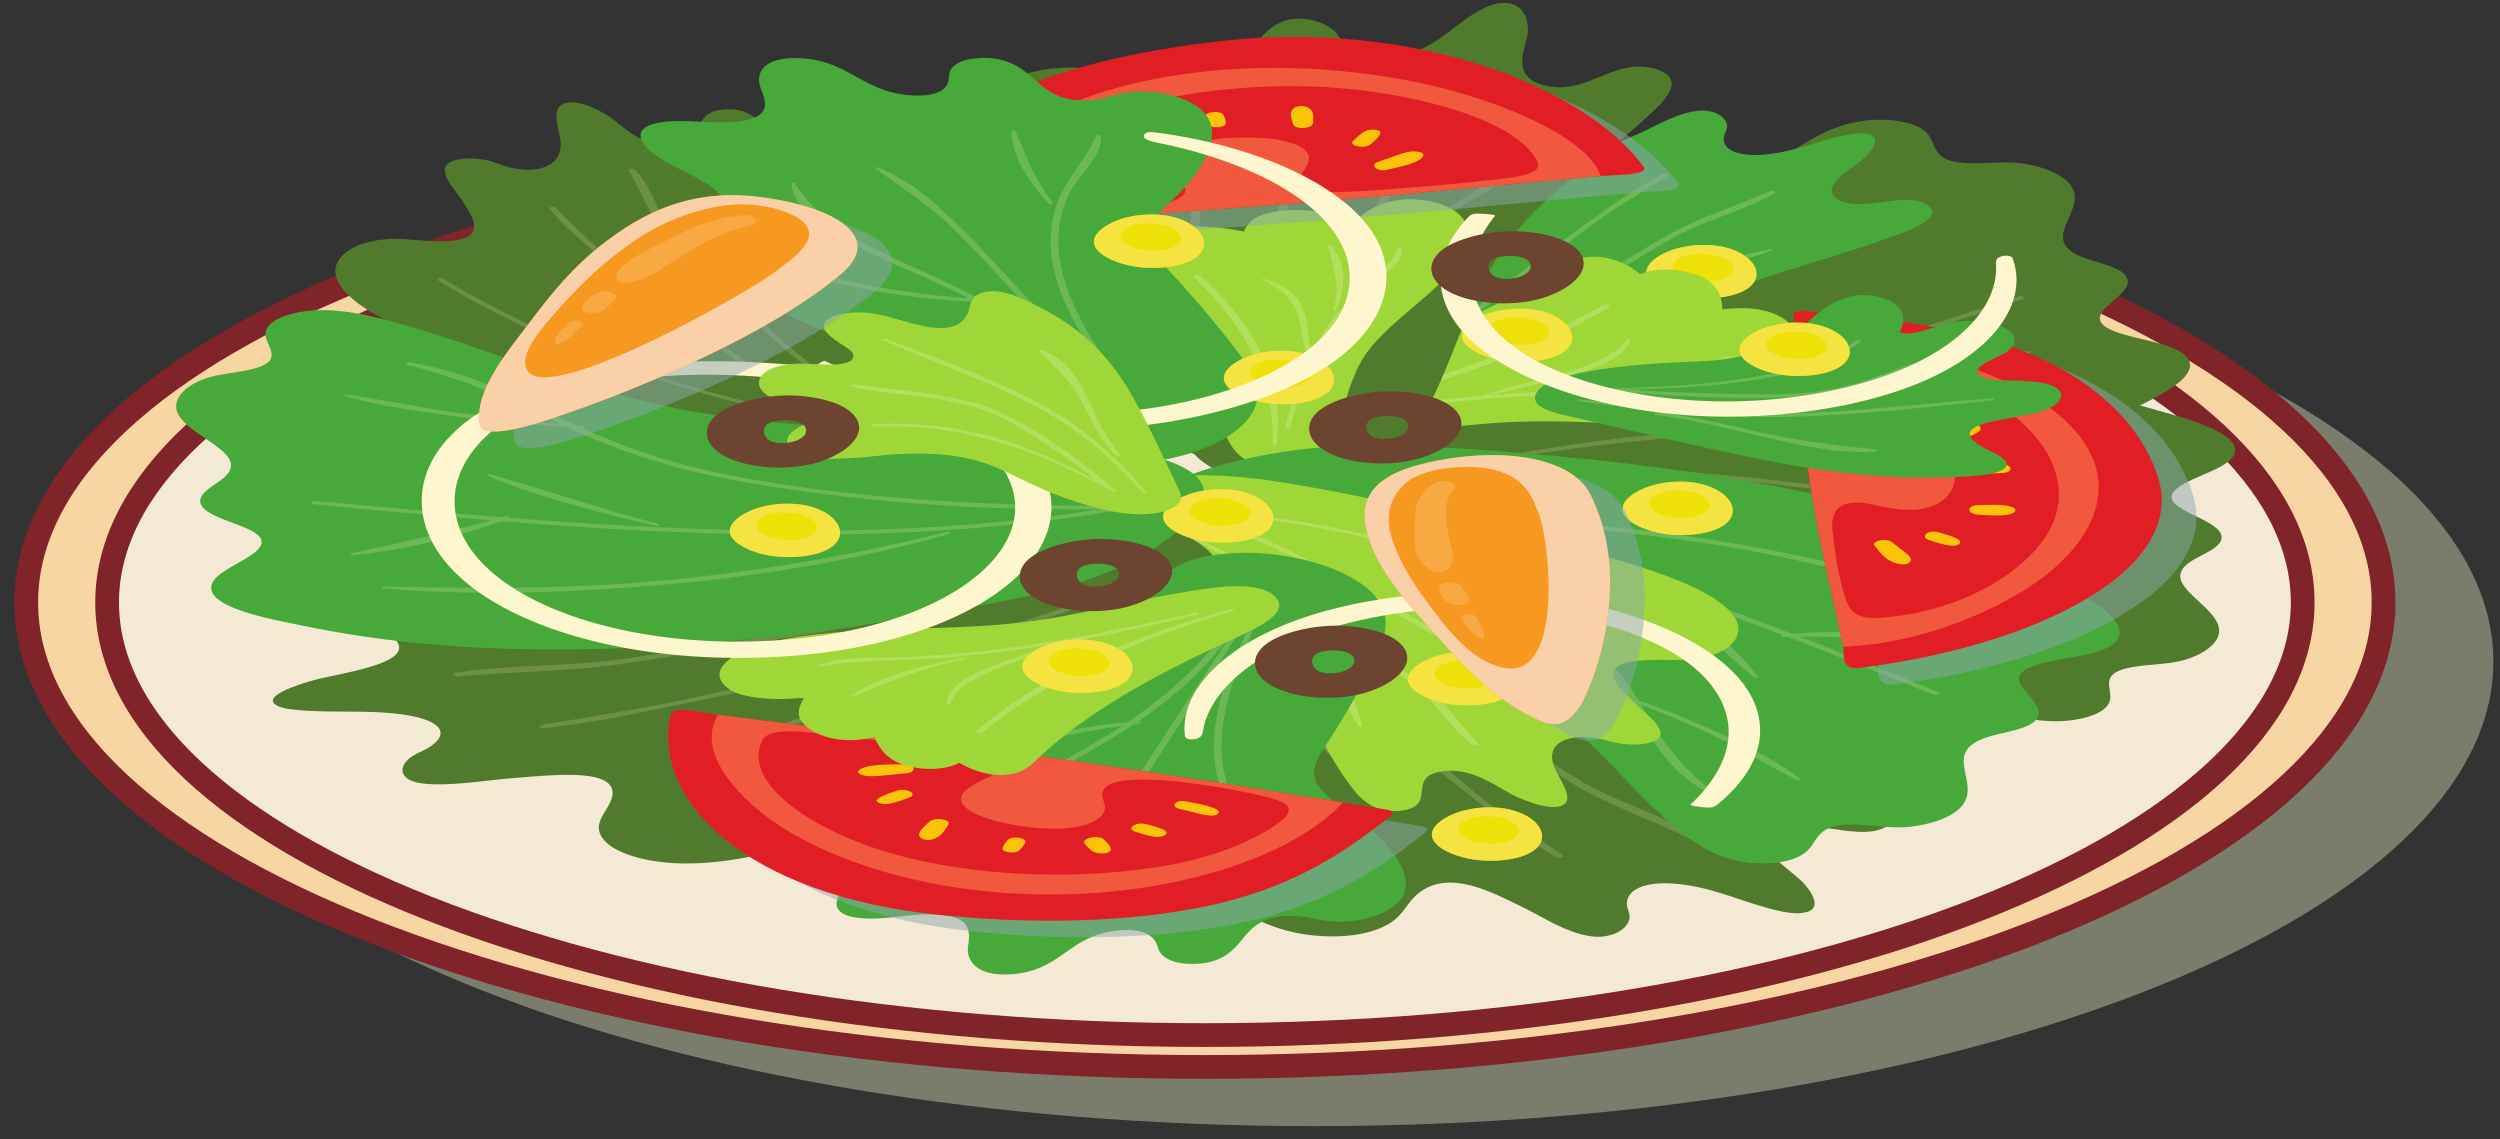 <svg xmlns="http://www.w3.org/2000/svg" width="79" height="36"><rect width="100%" height="100%" fill="#333333" stroke="none"/><path fill="#c4c9a7" d="M78.79 20.908c0 8.106-16.675 14.678-37.246 14.678-20.57 0-37.245-6.572-37.245-14.678 0-8.106 16.675-14.678 37.245-14.678 20.57 0 37.246 6.572 37.246 14.678z" opacity=".5"/><path fill="#f7d6a4" d="M75.32 19.037c0 8.106-16.674 14.678-37.245 14.678-20.57 0-37.246-6.572-37.246-14.678 0-8.106 16.676-14.678 37.246-14.678 20.57 0 37.246 6.572 37.246 14.678z"/><path fill="none" stroke="#802429" stroke-miterlimit="20" stroke-width=".75" d="M75.32 19.037c0 8.106-16.674 14.678-37.245 14.678-20.57 0-37.246-6.572-37.246-14.678 0-8.106 16.676-14.678 37.246-14.678 20.57 0 37.246 6.572 37.246 14.678z"/><path fill="#f4e9d5" d="M72.765 19.037c0 7.55-15.531 13.671-34.69 13.671-19.158 0-34.69-6.12-34.69-13.67s15.532-13.67 34.69-13.67c19.159 0 34.69 6.12 34.69 13.67z"/><path fill="none" stroke="#802429" stroke-miterlimit="20" stroke-width=".75" d="M72.765 19.037c0 7.55-15.531 13.671-34.69 13.671-19.158 0-34.69-6.12-34.69-13.67s15.532-13.67 34.69-13.67c19.159 0 34.69 6.12 34.69 13.67z"/><path fill="#507b2d" d="M38.438 14.857c1.694.887 4.176 1.428 6.688 1.474a.253.253 0 00.093.016c7.604.01 16.53-.612 22.044-3.358.75-.372 2.2-1.016 1.902-1.61-.264-.525-1.588-.612-2.349-.911-1.317-.518.63-1.077.406-1.667-.114-.303-.683-.435-1.174-.59-.773-.24-.946-.535-.819-.953.16-.526.648-1.09.024-1.59-.294-.236-.788-.422-1.339-.5-.627-.087-1.24.029-1.868-.02-1.058-.083-.816-.617-1.179-.966-.213-.204-.58-.33-1.047-.378-1.397-.142-2.403.464-3.13.937-2.278 1.483-3.646 3.219-6.63 4.445-2.703 1.11-6.002 1.805-8.979 2.723-2.126.656-4.98 1.724-2.643 2.948z"/><path fill="#6e8f48" d="M39.308 14.285c.414 0 .825-.007 1.233-.017 3.938-.785 7.815-1.835 10.777-3.316a9.418 9.418 0 002.84-2.132c-.07.007-.132-.036-.061-.058l.159-.05c.126-.14.248-.282.367-.426.703-.847 1.39-1.768 2.842-2.394.075-.033.183.024.12.06-1.367.799-2.121 1.694-2.92 2.633a43.914 43.914 0 002.6-.897c1.008-.388 1.878-.85 2.88-1.237.048-.02.103.013.07.035-.712.48-1.735.88-2.688 1.25a31.46 31.46 0 01-2.972.979l-.01.012c-.837.98-1.956 1.829-3.566 2.567-2.764 1.267-6.181 2.284-9.771 2.953 6.34-.24 12.047-1.628 17.397-3.244-.041-.026-.012-.071.076-.065l.115.007c1.694-.514 3.352-1.05 4.983-1.578.12-.04.254.048.133.088a253.26 253.26 0 01-4.716 1.515c1.65.094 3.263.104 4.933.13.078 0 .063.054-.003.06-1.653.166-3.556.089-5.202-.107-5.657 1.727-11.74 3.195-18.516 3.337-.125.022-.25.044-.375.064-.08.014-.132-.028-.101-.056-.2.002-.397.005-.597.005-.16 0-.187-.118-.027-.118z"/><path fill="#6e8f48" d="M58.145 9.645c-.871.892-2.242 1.713-3.584 2.452-.062.034-.172-.008-.114-.043 1.286-.787 2.363-1.636 3.594-2.439.041-.027.133 0 .104.03zm-11.877 4.352c3.073.122 6.152.055 9.177-.232 3.07-.292 5.814-.869 8.614-1.513.062-.014.113.032.057.05-2.521.794-5.577 1.277-8.511 1.583-3.068.32-6.25.391-9.361.19-.107-.007-.081-.082.024-.078z"/><path fill="#47a93a" d="M47.97 13.009c2.345-1.336 4.202-2.888 7.107-3.98 1.438-.541 3.06-.957 4.519-1.484.554-.2 1.883-.629 1.329-1.048-.632-.48-2.05.207-2.786-.16-.775-.387.389-.996.759-1.333.184-.168.688-.714.035-.789a1.805 1.805 0 00-.525.037c-.92.171-1.665.546-2.65.632-.744.064-1.3-.102-1.288-.51.004-.144.13-.28.104-.426-.026-.137-.14-.292-.372-.38-.274-.105-.527-.09-.822-.02-.587.139-1.127.472-1.611.682-.724.312-1.918.923-2.641.263-.281-.255-.314-.56-.68-.797-.645-.421-1.854-.436-2.742-.187a3.99 3.99 0 00-2.18 1.471c-.544.716-.823 1.483-1.12 2.228a13.729 13.729 0 00-.561 1.719c-.05.013-.09.037-.098.072-.202.797-.401 1.616-.408 2.42-.006.597.174 1.233.925 1.73.608.402 1.565.723 2.627.754 1.35.039 2.28-.439 3.079-.894z"/><path fill="#6cb856" d="M44.497 12.588c.114-1.302 1.974-2.514 3.354-3.59.727-.567 1.472-1.13 2.195-1.7.786-.617 1.747-1.168 2.664-1.742.065-.04-.068-.095-.143-.06-1.056.523-1.842 1.154-2.69 1.75-.874.613-1.677 1.25-2.48 1.884-1.239.975-2.822 2.063-3.07 3.233-.862-1.174-.439-2.504.037-3.697.506-1.265 1.408-2.483 2.56-3.647.043-.045-.12-.083-.167-.038-1.266 1.2-2.134 2.487-2.643 3.809-.474 1.229-.83 2.63.192 3.817.04.044.187.027.191-.02zm.794-.012c1.269-1.23 2.924-2.317 4.737-3.375.943-.552 1.852-1.117 2.804-1.665.955-.55 2.315-.882 3.242-1.432.073-.043-.07-.1-.153-.063-1.057.472-2.275.844-3.204 1.379-.98.565-1.93 1.144-2.876 1.722-1.74 1.067-3.566 2.15-4.646 3.412-.023.026.07.048.096.022zm10.702-4.668c.042-.017-.004-.05-.053-.038-1.095.242-2.2.517-3.265.789-.933.238-1.75.52-2.362.936-.056.038.065.073.125.039.813-.47 1.88-.783 3.006-1.055.852-.206 1.819-.371 2.549-.671z"/><path fill="#6cb856" d="M46.347 8.275c.615-.433 1.163-.897 1.447-1.404.022-.04-.088-.055-.12-.02-.45.473-.886.939-1.487 1.375-.068.049.091.098.16.049z"/><path fill="#efe107" d="M55.502 8.591c-.043-.291-.355-.583-.855-.737-.58-.18-1.314-.136-1.845.06-.433.16-.76.409-.777.673-.02.329.508.636 1.128.768.565.12 1.268.095 1.76-.083.449-.162.626-.421.589-.68z"/><path fill="#f7e35b" d="M55.501 8.592c.037.259-.139.517-.587.68-.493.178-1.196.203-1.762.082-.619-.131-1.147-.438-1.127-.767.016-.264.344-.512.776-.673.531-.196 1.267-.24 1.846-.061.5.155.813.447.854.739zm-1.337.28c.5-.066.738-.31.553-.537-.142-.174-.495-.302-.886-.307a1.443 1.443 0 00-.693.098c-.336.148-.36.405-.079.573.253.15.712.225 1.105.173z" opacity=".69"/><path fill="#507b2d" d="M43.264 17.256c3.382.506 6.95.756 10.177 1.483 3.56.803 5.85 2.302 8.876 3.442.965.364 2.274.82 3.54.504.423-.105.707-.273.798-.497.155-.382-.376-.866.597-1.08.576-.128 1.233-.094 1.788-.258.488-.145.86-.387 1.01-.65.32-.564-.463-1.044-.912-1.53-.355-.388-.353-.694.255-1.025.388-.21.863-.41.804-.716-.115-.597-2.304-.889-1.324-1.555.566-.385 1.794-.637 1.754-1.178-.045-.608-1.803-1.045-2.734-1.309-6.851-1.945-15.8-1.41-23.125-.434a.156.156 0 00-.078.028c-2.397.363-4.486 1.2-5.623 2.27-1.57 1.477 1.78 2.144 4.197 2.505z"/><path fill="#6e8f48" d="M40.225 15.191c.399-.052.799-.098 1.198-.14 4.234.256 8.558.776 12.24 1.826a16.448 16.448 0 013.933 1.694c-.073.001-.11.052-.028.064l.18.027c.2.12.398.24.593.364 1.15.727 2.328 1.527 4.078 1.947.09.022.163-.048.083-.074-1.765-.596-2.992-1.362-4.287-2.166 1.018.157 2.026.331 3.007.534 1.189.246 2.285.58 3.469.826.055.012.09-.026.048-.042-.956-.373-2.166-.629-3.291-.863a42.21 42.21 0 00-3.412-.566l-.017-.01c-1.356-.84-2.908-1.514-4.872-2.02-3.373-.87-7.235-1.417-11.07-1.606 6.245-.575 12.522.038 18.583.915-.026.031.027.071.109.054l.107-.022c1.919.28 3.817.586 5.685.888.138.022.218-.079.079-.102-1.77-.294-3.57-.589-5.393-.86 1.539-.3 3.087-.516 4.682-.753.075-.01.03-.06-.037-.058-1.686.051-3.476.367-4.953.766-6.418-.946-13.103-1.588-19.714-.864l-.396-.014c-.084-.002-.111.045-.066.068-.193.022-.386.045-.578.07-.153.02-.114.138.04.117z"/><path fill="#6e8f48" d="M60.975 17.269c-1.338-.75-3.119-1.366-4.826-1.908-.078-.025-.162.03-.086.057 1.681.595 3.193 1.275 4.828 1.893.055.02.13-.017.084-.042zm-13.882-2.685a65.18 65.18 0 018.975-.943c3.122-.109 6.09.098 9.15.363.065.006.09-.045.025-.055-2.874-.445-6.088-.522-9.088-.444-3.136.081-6.242.417-9.129 1.007-.099.02-.032.09.067.072z"/><path fill="#9fd738" d="M58.946 11.95c-.12-.176-.341-.31-.643-.397-.508-.167-1.194-.222-1.832-.212-.025-.01-.05-.02-.073-.036.287-.254.464-.537.34-.827-.107-.25-.432-.51-.905-.64a2.95 2.95 0 00-.69-.1c-.072-.002-.712.008-.71.052-.028-.409-.13-.874-.874-1.126-.558-.189-1.24-.196-1.736-.003-.512-.446-1.565-.862-2.56-.205-2.372 1.571-5.21 2.676-8.44 3.723-.944.306-2.437.77-1.877 1.423.5.583 2.412.376 3.394.291 1.705-.148 3.352-.43 5.074-.538 1.815-.112 3.616.04 5.423.113 1.508.061 3.174.082 4.584-.225 1.042-.227 1.917-.72 1.525-1.294z"/><path fill="#b3df5c" d="M50.848 9.704c.092-.056-.093-.116-.187-.063-2.787 1.565-6.186 2.732-10.177 3.505-.08.016-.026.072.054.058 4.024-.667 7.664-1.908 10.31-3.5zm4.601 2.666c-1.203.13-2.315.014-3.524-.02a46.301 46.301 0 00-4.732.131c1.62-.464 3.977-.749 4.333-1.74.013-.036-.102-.047-.126-.014-.708 1-2.967 1.211-4.581 1.782a78.285 78.285 0 00-5.036.602c-.098.014-.048.096.05.082a89.839 89.839 0 014.785-.56.129.129 0 00.087.001l.035-.012a55.164 55.164 0 012.208-.143 42.07 42.07 0 013.742-.003c.912.044 1.949.178 2.79-.056.052-.014.036-.058-.031-.05z"/><path fill="#b3df5c" d="M54.688 11.303c.038-.019 0-.061-.059-.044-1.414.391-2.62.771-4.24.96-.068.008-.053.059.017.052 1.509-.148 3.189-.428 4.282-.968z"/><path fill="#507b2d" d="M45.056 13.016c1.133-2.14 1.46-4.399 3.513-6.409 1.017-.995 2.386-1.896 3.443-2.88.4-.374 1.422-1.212.305-1.546-1.275-.38-2.1.775-3.364.55-1.333-.239-.708-1.239-.674-1.72.016-.24-.04-.997-.872-.91a1.535 1.535 0 00-.557.18c-.85.435-1.27 1.06-2.294 1.416-.773.27-1.6.225-2.06-.244-.16-.165-.172-.353-.373-.513a1.718 1.718 0 00-.864-.336c-.434-.048-.705.036-.96.193-.51.313-.742.835-1.053 1.201-.464.547-1.12 1.557-2.709.995-.616-.219-1.005-.557-1.697-.732-1.223-.31-2.62-.01-3.346.507-.903.643-.949 1.508-.789 2.252.207.96.776 1.908 1.298 2.836.4.711.846 1.414 1.346 2.11-.042.028-.06.066-.029.108.69.962 1.41 1.95 2.33 2.868.685.684 1.624 1.362 3.055 1.732 1.16.3 2.622.414 3.87.171 1.586-.31 2.096-1.1 2.481-1.829z"/><path fill="#6e8f48" d="M40.606 13.447c-1.375-1.516-.651-3.386-.321-4.977.175-.84.375-1.677.543-2.516.183-.913.643-1.794 1.027-2.69.026-.063-.189-.09-.232-.029-.603.872-.77 1.8-1.05 2.703-.288.928-.468 1.867-.654 2.801-.286 1.438-.836 3.095.233 4.496-2.34-1.113-3.395-2.743-4.23-4.23-.885-1.577-1.262-3.204-1.294-4.834-.001-.063-.231-.063-.233 0-.057 1.704.439 3.4 1.384 5.042.88 1.527 2.093 3.22 4.63 4.306.096.04.246-.018.197-.072zm.893-.222c.027-1.735.659-3.412 1.504-5.097.441-.876.826-1.76 1.279-2.635.454-.879 1.623-1.616 2.046-2.487.033-.068-.196-.095-.248-.03-.661.815-1.622 1.56-2.063 2.414a56.476 56.476 0 00-1.292 2.722c-.755 1.674-1.586 3.388-1.361 5.113.005.036.135.037.135 0zm6.821-8.137c.027-.031-.063-.055-.106-.03A62.65 62.65 0 0045.4 6.817c-.79.517-1.395 1.053-1.614 1.689-.02.058.16.066.187.01.386-.748 1.242-1.385 2.212-1.992.735-.46 1.648-.901 2.135-1.435z"/><path fill="#6e8f48" d="M37.734 8.04c.202-.656.29-1.33.029-1.984-.02-.05-.164-.039-.161.01.034.658.075 1.304-.108 1.958-.021.074.217.088.24.015z"/><path fill="#9fd738" d="M44.698 6.303a2.505 2.505 0 00-.917.114c-.473.141-.81.393-1.02.65-.028.005-.056.011-.088.015a3.136 3.136 0 00-1.32-.428c-.475-.047-1.042-.01-1.438.13a1.21 1.21 0 00-.417.238c-.03.027-.24.284-.16.3-.723-.136-1.569-.26-2.272-.056-.527.154-.784.421-.622.686-.959.043-2.058.312-1.267.94 1.89 1.496 2.805 3.011 3.478 4.661.197.482.473 1.237 1.81 1.248 1.191.01 1.511-.82 1.712-1.238.35-.728.441-1.48.87-2.198.45-.758 1.354-1.416 2.123-2.105.642-.575 1.272-1.227 1.238-1.894-.024-.492-.574-1.014-1.71-1.063z"/><path fill="#b3df5c" d="M37.912 8.708c-.063-.056-.234-.004-.176.052 1.734 1.658 2.555 3.418 2.483 5.271-.002.037.114.035.12 0 .268-1.829-.596-3.71-2.427-5.323zm6.274-.872c-.202.522-.798.921-1.288 1.387a7.38 7.38 0 00-1.112 1.33 7.245 7.245 0 00-.343.588c-.229-.806.113-1.839-1.486-2.332-.057-.018-.118.024-.069.045 1.489.635 1.053 1.604 1.472 2.445-.359.725-.581 1.465-.742 2.206-.01.044.151.053.162.01.175-.702.393-1.404.725-2.093.024-.005.041-.017.034-.033l-.009-.018c.153-.31.327-.62.535-.925.35-.51.783-1.01 1.327-1.48.399-.346 1.001-.709.894-1.125-.006-.025-.089-.034-.1-.005z"/><path fill="#b3df5c" d="M42.06 7.758c-.02-.022-.105-.022-.098.007.177.699.41 1.311.163 2.019-.01.03.084.041.097.011.278-.649.388-1.412-.163-2.037z"/><path fill="#507b2d" d="M40.753 16.475c-1.318.008-2.54.377-3.343.857-.99.594-1.293 1.374-1.36 2.114-.092.994.052 2.013.202 3.004.007.044.052.074.113.092.107.716.27 1.43.48 2.14.273.932.522 1.889 1.105 2.789.451.698 1.185 1.468 2.512 1.88 1.067.334 2.565.35 3.416-.151.481-.284.561-.66.94-.968.977-.795 2.377-.006 3.233.402.573.272 1.2.699 1.907.888.357.095.668.12 1.02-.001.298-.103.46-.291.507-.46.053-.18-.088-.351-.075-.53.037-.504.745-.695 1.656-.593 1.208.134 2.084.619 3.2.856.202.043.425.08.645.06.816-.073.261-.763.054-.976-.416-.427-1.779-1.213-.77-1.67.954-.433 2.622.456 3.464-.12.737-.502-.854-1.07-1.513-1.332-1.739-.694-3.692-1.255-5.403-1.964-3.458-1.434-5.56-3.405-8.294-5.124-.93-.586-2.022-1.203-3.696-1.193z"/><path fill="#6e8f48" d="M40.102 18.09c-.02 1.614 2.128 3.165 3.7 4.535.828.723 1.68 1.44 2.503 2.164.895.787 2.014 1.496 3.077 2.23.074.053-.096.118-.185.07-1.24-.675-2.134-1.478-3.11-2.24-1.002-.782-1.916-1.593-2.83-2.4-1.41-1.241-3.233-2.631-3.393-4.085-1.213 1.427-.856 3.085-.416 4.573.467 1.58 1.432 3.11 2.71 4.584.048.056-.158.099-.21.042-1.416-1.522-2.329-3.137-2.794-4.786-.432-1.533-.699-3.277.714-4.715.054-.055.235-.03.234.028zm.981.037c1.415 1.556 3.327 2.949 5.436 4.31 1.099.708 2.152 1.433 3.261 2.137 1.113.708 2.754 1.158 3.832 1.864.084.055-.1.122-.197.073-1.249-.613-2.709-1.108-3.791-1.796a138.253 138.253 0 01-3.342-2.213c-2.02-1.368-4.141-2.758-5.32-4.351-.025-.033.091-.057.121-.024zm12.652 6.077c.05.022-.01.06-.07.045a119.622 119.622 0 01-3.94-1.068c-1.124-.32-2.098-.693-2.804-1.225-.065-.048.09-.088.16-.044.946.604 2.226 1.02 3.585 1.39 1.028.279 2.204.51 3.07.902z"/><path fill="#6e8f48" d="M41.852 23.476c.707.553 1.326 1.143 1.615 1.778.022.05-.116.065-.153.021-.497-.598-.977-1.187-1.666-1.742-.077-.062.125-.119.204-.057z"/><path fill="#47a93a" d="M39.095 18.262c2.752 1.065 5.876 1.924 8.313 3.167 2.69 1.37 3.66 3.167 5.59 4.759.617.507 1.48 1.16 2.903 1.09.473-.023.867-.13 1.125-.322.44-.328.319-.871 1.39-.9.634-.016 1.219.13 1.862.076.565-.05 1.099-.21 1.442-.428.734-.467.375-1.05.335-1.583-.032-.421.207-.706 1.029-.906.522-.127 1.118-.23 1.3-.525.356-.575-1.454-1.231-.027-1.678.823-.26 2.159-.277 2.54-.787.429-.574-.868-1.288-1.53-1.697-4.864-3.012-13.597-4.087-21.16-4.467a.236.236 0 00-.094.012c-2.51-.083-5.098.328-6.982 1.123-2.6 1.097-.002 2.305 1.964 3.066z"/><path fill="#6cb856" d="M37.866 15.808c.412.021.818.05 1.222.081 3.738.981 7.356 2.224 9.968 3.847 1.12.695 1.808 1.454 2.344 2.266-.068-.01-.14.03-.075.054.05.02.098.04.147.058.094.146.184.293.27.442.507.878.983 1.83 2.285 2.526.068.037.188-.015.134-.054-1.18-.864-1.728-1.792-2.31-2.766.825.324 1.627.663 2.382 1.024.916.438 1.676.94 2.587 1.377.042.021.103-.008.076-.03-.6-.515-1.527-.965-2.39-1.38-.855-.41-1.76-.785-2.736-1.126l-.007-.013c-.61-1.018-1.533-1.918-2.967-2.734-2.463-1.402-5.63-2.588-9.05-3.437 6.25.562 11.611 2.235 16.566 4.116-.047.024-.028.07.061.068h.116c1.568.597 3.096 1.214 4.6 1.823.11.045.262-.035.151-.08a212.467 212.467 0 00-4.348-1.748c1.663-.009 3.268.063 4.934.123.078.003.075-.05.011-.06-1.607-.25-3.515-.27-5.197-.159-5.234-2.007-10.952-3.779-17.657-4.266l-.358-.083c-.077-.017-.138.022-.114.051a57.002 57.002 0 00-.592-.036c-.157-.008-.212.108-.053.116z"/><path fill="#6cb856" d="M55.55 21.386c-.666-.931-1.844-1.818-3.012-2.622-.053-.037-.173 0-.123.038 1.102.848 1.981 1.747 3.024 2.608.034.029.132.007.11-.024zM44.72 16.45c3.084.036 6.13.26 9.073.701 2.987.447 5.585 1.161 8.223 1.945.058.017.12-.026.068-.047-2.328-.918-5.256-1.555-8.105-2.01a54.742 54.742 0 00-9.265-.667c-.107.001-.098.077.007.078z"/><path fill="#8da9ae" d="M29.874 7.741c5.448-.298 10.907-.652 16.293-1.148 1.869-.173 3.735-.355 5.608-.517.348-.029 1.462-.011 1.255-.292-1.907-2.58-7.341-4.654-13.387-3.962-2.586.295-5.168.878-7.037 1.814-2.198 1.1-2.719 2.513-2.997 3.975-.013.073.104.139.265.13z" opacity=".5"/><path fill="#e11e25" d="M28.778 7.219c5.448-.299 10.908-.652 16.293-1.148 1.87-.173 3.735-.355 5.61-.517.346-.03 1.46-.012 1.253-.292-1.906-2.58-7.34-4.654-13.386-3.962-2.586.295-5.169.878-7.038 1.814-2.198 1.1-2.719 2.512-2.996 3.975-.014.073.103.139.264.13z"/><path fill="#f2583e" d="M45.353 2.73c-2.472-.59-5.448-.77-8.101-.367-4.377.663-7.109 2.67-6.994 4.773 4.956-.281 9.915-.614 14.813-1.065 1.837-.17 3.671-.348 5.511-.508-.413-1.224-3.099-2.325-5.229-2.833z"/><path fill="#e11e25" d="M31.874 6.718c.21.056.459.07.701.077.859.027 5.621-.085 4.787-.988-.092-.099-.238-.185-.363-.276-.182-.133-.261-.271-.226-.43a.47.47 0 01.183-.279c.528-.406 2.013-.522 2.91-.462.341.022.68.07.963.164.799.265.529.656.258 1.023-.166.225-.012.429.506.491.504.059 1.074.022 1.58-.012a83.843 83.843 0 004.305-.378c.611-.074 1.277-.191 1.1-.546-.678-1.362-3.989-2.178-6.567-2.34-2.985-.186-6.152.322-8.384 1.358-.281.13-.541.271-.771.423-.711.469-1.215 1.052-1.355 1.63-.043.18-.017.431.343.537l.03.008z"/><path fill="#fbc40a" d="M43.835 5.366c.393-.098 1.153-.234 1.141-.485-.003-.05-.097-.078-.183-.09-.245-.033-.461.049-.648.113-.205.069-.4.146-.606.214-.275.092-.012.324.296.248zm-.523-.806c.127-.11.25-.21.303-.335.053-.13-.287-.17-.447-.092-.184.09-.285.203-.404.315-.178.164.365.27.547.113zm-2.454-.645c.047.2.64.156.636-.037-.003-.147.06-.357-.157-.477-.105-.058-.325-.074-.428 0-.205.145-.09.35-.051.514zm-2.707-.013c.052.18.625.147.587-.034-.019-.085-.032-.166-.086-.248-.08-.125-.524-.1-.542.03-.01.087.017.168.041.252zm-2.626.383c.102.097.289.16.457.23.327.138.764-.124.419-.254-.15-.056-.301-.132-.486-.158-.22-.031-.517.06-.39.182zm-.97.9c.207.045.457.041.68.051.389.017.483-.268.09-.287-.22-.012-.474-.042-.692-.017-.258.03-.346.193-.078.253zm.231.959c.35-.012.28-.263-.064-.256-.264.006-.523-.01-.785-.008-.168 0-.447.017-.437.125.02.21 1.02.148 1.286.139z"/><path fill="#8da9ae" d="M57.769 10.46c.15 2.614.417 5.238.987 7.838.198.903.418 1.805.592 2.709.032.167-.101.695.502.62 5.557-.681 10.364-3.082 9.442-6.013-.394-1.254-1.388-2.531-3.181-3.5-2.11-1.14-5.015-1.51-8.048-1.767-.151-.013-.298.037-.294.114z" opacity=".5"/><path fill="#e11e25" d="M56.673 9.938c.151 2.613.417 5.237.987 7.837.198.903.417 1.805.592 2.71.032.166-.102.694.502.62 5.557-.682 10.363-3.083 9.442-6.014-.394-1.254-1.388-2.53-3.18-3.499-2.11-1.139-5.016-1.509-8.049-1.768-.15-.013-.298.037-.294.114z"/><path fill="#f2583e" d="M64.617 18.2c1.446-1.124 2.08-2.522 1.47-3.816-1.008-2.137-4.965-3.608-9.368-3.736.157 2.378.422 4.762.941 7.127.194.887.41 1.774.582 2.661 2.593-.09 5.13-1.27 6.375-2.237z"/><path fill="#e11e25" d="M57.451 11.452a.57.57 0 00-.222.326c-.13.406-.309 2.677 1.65 2.359.216-.035.407-.097.61-.148.293-.075.588-.1.917-.07.202.019.403.052.568.11.802.287.916 1.002.713 1.423a1.01 1.01 0 01-.426.443c-.624.357-1.418.195-2.162.034-.456-.1-.896-.043-1.069.198-.168.234-.14.508-.112.75.08.696.183 1.39.417 2.078.101.297.286.623 1.045.57 2.904-.204 4.898-1.705 5.458-2.916.648-1.401-.138-2.95-2.109-4.1a6.772 6.772 0 00-.818-.402c-.918-.38-2.093-.668-3.288-.784-.373-.037-.9-.046-1.152.116l-.02.013z"/><path fill="#fbc40a" d="M59.24 17.25c.17.195.388.568.915.583a.243.243 0 00.203-.08c.09-.111-.062-.221-.18-.316-.128-.104-.269-.203-.396-.307-.167-.138-.676-.033-.543.12zm1.728-.18c.22.07.418.138.676.173.264.037.379-.12.23-.204-.173-.095-.4-.153-.621-.219-.33-.098-.6.15-.285.25zm1.562-1.108c-.422.005-.382.29.02.305.31.01.742.06 1.011-.033.13-.045.185-.148.04-.203-.287-.11-.726-.073-1.072-.07zm.262-1.284c-.38.008-.36.283.02.28.18 0 .35 0 .527-.018.268-.028.254-.24-.018-.26-.178-.012-.35-.006-.528-.002zm-.572-1.281c-.211.04-.36.123-.522.197-.315.144.193.373.495.22.13-.064.303-.13.373-.216.083-.101-.08-.251-.346-.201zm-1.798-.539c-.113.094-.126.213-.167.318-.069.184.518.253.594.07.042-.105.128-.223.095-.329-.039-.125-.375-.182-.522-.059zm-2.023.027c-.004.167.524.155.54-.009.012-.125.065-.247.086-.371.013-.08.003-.214-.224-.219-.442-.009-.4.471-.402.599z"/><path fill="#47a93a" d="M61.512 15.081c.48-.019 1.537-.026 1.828-.278.318-.276-.473-.53-.762-.716-1.21-.775 1.207-.819 1.998-1.108.428-.156.749-.45.442-.697-.243-.196-.756-.23-1.188-.252-.312-.014-.842.01-1.107-.089-.721-.27.382-.62.659-.802.832-.546-.328-1.163-1.608-.962-.304.048-.562.144-.832.222-.21.061-.661.227-.913.09.019.01.107-.3.106-.293.043-.278-.078-.586-.588-.759-1.341-.454-2.208.572-2.683.971-.765.642-1.745.955-3.277 1.018-1.15.047-2.251.107-3.341.302-.655.12-1.42.297-1.667.64-.14.192-.087.406.227.554.205.097.469.16.728.22 1.846.425 3.678.87 5.555 1.262 2.003.42 4.206.763 6.423.677z"/><path fill="#6cb856" d="M56.938 12.529c1.67-.1 2.962-.706 4.28-1.154.085-.029.02-.089-.079-.069-.638.13-1.162.353-1.709.552-.855.308-1.703.533-2.787.582-.943.043-1.91.009-2.854-.017-.467-.014-.933-.031-1.399-.049-.17-.007-.635-.055-1.018-.077.225 0 .454.001.532-.001.361-.013.722-.025 1.082-.045a22.993 22.993 0 002.585-.263c1.323-.222 2.47-.613 3.218-1.184.055-.042-.08-.082-.138-.041-1.79 1.264-5.18 1.465-8.12 1.52-.074.001-.074.049-.003.055 2.064.155 4.32.316 6.41.191zm-.343.641c2.136-.056 4.27-.3 6.353-.52.083-.009.05-.067-.031-.06-2.098.16-4.191.412-6.315.476-2.294.07-4.465-.164-6.667-.447-.08-.01-.117.047-.038.058 2.155.288 4.442.552 6.698.493zm2.658 1.099c.075-.005.08-.065.005-.072-1.312-.13-2.452-.27-3.673-.543-1.05-.236-2.08-.484-3.21-.625-.11-.014-.163.066-.053.08 1.364.179 2.587.514 3.86.799.935.21 2.017.43 3.071.36z"/><path fill="#9fd738" d="M35.203 17.752c1.956 1.472 4.49 2.787 5.789 4.44.642.817.98 1.68 1.589 2.503.23.312.683 1.046 1.69.922 1.15-.14.209-.993 1.167-1.216 1.01-.234 1.872.48 2.432.75.28.135 1.218.53 1.566.257.094-.074.097-.165.086-.25-.061-.469-.583-.923-.455-1.396.096-.357.599-.559 1.41-.429.287.045.519.144.82.176.28.031.625.026.873-.053.293-.092.34-.212.289-.368-.1-.308-.6-.655-.871-.938-.404-.424-1.26-1.152.277-1.28.597-.049 1.214.028 1.8-.065 1.038-.165 1.435-.71 1.209-1.189-.282-.595-1.296-1.078-2.276-1.438-1.264-.464-2.712-.824-4.111-1.186a86.959 86.959 0 00-3.263-.778c-.012-.027-.047-.052-.115-.067-1.53-.334-3.107-.674-4.71-.922-1.193-.184-2.517-.296-3.738-.106-.99.153-1.921.49-2.307.963-.49.601.183 1.17.849 1.67z"/><path fill="#b3df5c" d="M37.101 16.303c2.568.448 4.421 1.662 6.152 2.616.912.503 1.81 1.012 2.726 1.514.997.545 1.806 1.15 2.672 1.74.061.042.213 0 .161-.047-.72-.638-1.742-1.187-2.675-1.754-.959-.583-1.988-1.142-3.009-1.7-1.57-.859-3.263-1.909-5.525-2.377 2.608-.034 5.138.563 7.375 1.142a41.81 41.81 0 016.51 2.272c.075.034.2-.029.125-.064-2.015-.94-4.319-1.725-6.805-2.36-2.312-.588-5.004-1.178-7.685-1.074-.102.004-.113.076-.022.092zm-.218.365c2.07.95 3.74 2.033 5.303 3.178.814.597 1.666 1.18 2.471 1.78.81.602 1.06 1.32 1.875 1.909.063.046.221-.001.172-.05-.62-.624-.992-1.29-1.779-1.875a106.015 106.015 0 00-2.567-1.83c-1.6-1.115-3.209-2.274-5.402-3.15-.046-.017-.117.018-.073.038zm6.069 6.28c.02.024.099.013.092-.013a16.305 16.305 0 00-.582-1.722c-.191-.496-.507-.953-1.151-1.358-.06-.037-.166.008-.115.045.69.512.99 1.091 1.192 1.686.152.45.188.94.564 1.362z"/><path fill="#b3df5c" d="M45.156 18.457c.677.41 1.439.8 2.366 1.085.07.02.136-.023.075-.05-.808-.348-1.607-.687-2.293-1.093-.077-.045-.224.012-.148.058z"/><path fill="#507b2d" d="M32.582 16.685c-4.325.635-8.445 1.65-13.008 1.854-2.258.1-4.531.012-6.792.09-.857.03-2.844.049-2.862.663-.02.7 2.423.442 2.669 1.06.259.65-1.81.91-2.672 1.142-.428.115-1.723.52-1.151.808.154.077.381.109.6.13 1.195.118 2.499-.032 3.645.195.863.17 1.206.523.617.943-.207.148-.53.248-.709.409-.167.15-.266.348-.151.515.137.197.421.262.827.284.806.044 1.838-.13 2.636-.191 1.195-.092 3.296-.343 3.117.574-.07.356-.465.683-.421 1.047.077.644 1.312 1.048 2.586 1.075 1.585.033 3.123-.39 4.344-.83 1.575-.568 2.949-1.276 4.31-1.955a61.082 61.082 0 003.012-1.605c.07 0 .145-.01.204-.044 1.335-.763 2.7-1.551 3.842-2.383.851-.62 1.561-1.337 1.483-2.094-.063-.614-.604-1.254-1.664-1.627-1.348-.475-2.991-.276-4.462-.06z"/><path fill="#6e8f48" d="M35.595 18.237c-1.958 1.317-5.603 1.978-8.556 2.653-1.558.357-3.127.701-4.682 1.06-1.69.391-3.468.655-5.23.956-.125.022-.065.122.065.108 1.834-.203 3.542-.607 5.268-.954 1.772-.356 3.507-.76 5.238-1.161 2.663-.616 5.845-1.237 7.755-2.373-.763 1.496-3.082 2.743-5.262 3.829-2.313 1.153-4.97 2.128-7.81 2.968-.11.032.006.124.118.093 3.013-.842 5.73-1.899 8.127-3.109 2.23-1.125 4.581-2.467 5.193-4.028.024-.059-.154-.089-.224-.042zm-.842-.243c-3.054.87-6.311 1.47-9.69 1.987-1.76.27-3.502.565-5.265.828-1.77.266-3.653.174-5.393.448-.136.021-.07.126.07.114 1.765-.15 3.555-.146 5.277-.404 1.817-.272 3.624-.569 5.422-.867 3.316-.548 6.74-1.087 9.648-2.052.06-.02-.004-.073-.07-.054zM17.04 19.408c-.068.004-.065.052.001.057 1.478.101 3.016.17 4.506.23 1.306.051 2.553.02 3.777-.216.112-.02.035-.097-.075-.08-1.507.226-3.058.21-4.613.131-1.177-.06-2.415-.199-3.597-.122z"/><path fill="#6e8f48" d="M27.58 22.124c-1.25.252-2.476.56-3.49.995-.076.033.016.085.1.06 1.136-.348 2.246-.693 3.486-.952.139-.029.044-.13-.096-.103z"/><path fill="#507b2d" d="M29.495 11.869c-1.484-1.592-3.589-3.07-4.368-4.794-.385-.853-.456-1.731-.806-2.587-.134-.325-.355-1.083-1.389-1.031-1.182.06-.512.969-1.527 1.122-1.07.162-1.706-.604-2.178-.911-.234-.153-1.042-.61-1.47-.362a.312.312 0 00-.16.24c-.084.469.293.954.022 1.413-.205.347-.764.512-1.527.327-.269-.065-.469-.18-.757-.232-.269-.05-.61-.068-.88-.008-.318.07-.4.186-.398.344.003.312.393.689.574.989.27.448.894 1.227-.665 1.246-.606.008-1.193-.111-1.803-.06-1.076.09-1.636.602-1.558 1.092.097.608.953 1.156 1.811 1.58 1.11.548 2.432 1.006 3.704 1.46a70.8 70.8 0 002.991.997c.003.028.03.055.092.074 1.412.437 2.868.883 4.378 1.24 1.123.265 2.4.468 3.666.365 1.026-.083 2.051-.351 2.576-.793.668-.56.177-1.17-.328-1.711z"/><path fill="#6e8f48" d="M27.173 13.17c-2.403-.622-3.865-1.95-5.285-3.016-.749-.56-1.48-1.127-2.234-1.687-.819-.609-1.434-1.263-2.11-1.908-.048-.045-.21-.013-.175.036.517.681 1.361 1.295 2.111 1.922.77.643 1.617 1.267 2.456 1.89 1.292.96 2.643 2.116 4.738 2.737-2.59-.148-4.91-.915-6.947-1.643a32.678 32.678 0 01-5.743-2.7c-.065-.04-.208.013-.144.053 1.705 1.071 3.744 2.008 6.01 2.808 2.106.744 4.59 1.514 7.273 1.598.102.003.136-.068.05-.09zm.328-.345c-1.757-1.083-3.078-2.271-4.274-3.513-.622-.647-1.287-1.284-1.9-1.933-.616-.651-.643-1.38-1.27-2.018-.049-.051-.22-.015-.186.037.423.66.587 1.345 1.187 1.979.632.668 1.305 1.33 1.979 1.989 1.242 1.215 2.478 2.472 4.38 3.49.04.022.121-.008.084-.031zM23.42 6.19c-.015-.025-.095-.02-.096.006-.028.575.006 1.169.048 1.745.037.504.21.977.723 1.423.048.04.167.004.128-.037-.525-.554-.645-1.15-.663-1.75-.013-.456.102-.943-.14-1.387z"/><path fill="#6e8f48" d="M19.864 10.48a7.663 7.663 0 00-2.009-1.238c-.063-.026-.14.014-.09.044.694.4 1.38.792 1.935 1.24.062.05.225.005.164-.046z"/><path fill="#47a93a" d="M36.822 2.966a3.529 3.529 0 00-1.332-.021c-.268.048-.499.139-.767.186-.789.136-1.336-.06-1.736-.37-.493-.382-.954-1.043-2.189-.913-.397.042-.65.179-.756.363-.07.123-.043.25-.08.376-.118.386-.675.494-1.392.403-1.384-.174-1.874-1.148-3.424-1.154-1.102-.006-1.269.537-1.109.946.185.475.403 1.005-.988 1.08-.67.037-1.397-.086-2.056-.01-1.106.129-.789.668-.33 1.017.732.555 2.486 1.034 2.198 1.794-.16.424-1.254.484-1.525.874-.15.216.023.449.24.639.817.716 2.273 1.332 3.517 1.877 1.565.688 3.27 1.302 4.786 2.016.91.427 1.693.908 2.432 1.403.635.426 1.061.953 2.173 1.113a7.263 7.263 0 003.221-.293c.963-.317 1.686-.815 1.928-1.363.288-.651-.14-1.308-.603-1.917a33.446 33.446 0 00-2.124-2.495c-.339-.365-.724-.746-.655-1.157.065-.394.488-.751.858-1.096.91-.847 2.281-2.76-.287-3.298z"/><path fill="#6cb856" d="M25.01 5.812c.142 1.326 2.846 2.32 4.677 3.168.316.147.622.297.92.45a30.734 30.734 0 01-2.89-.364c-1.034-.188-1.974-.45-2.945-.7-.062-.015-.117.03-.064.05 1.66.653 3.965 1.024 6.108 1.125 2.015 1.067 3.594 2.3 4.662 3.65.043.055.218.023.177-.03-1-1.336-2.509-2.553-4.48-3.609.073-.012.083-.07-.013-.077l-.159-.013a17.568 17.568 0 00-.307-.158c-1.085-.546-2.292-1.034-3.347-1.595-1.074-.57-1.753-1.18-2.226-1.91-.02-.03-.117-.018-.114.013z"/><path fill="#6cb856" d="M27.664 5.334c.917.649 1.816 1.248 2.53 1.959.644.642 1.237 1.295 1.847 1.944 1.308 1.389 2.632 2.774 3.948 4.16.044.047.2.02.157-.028-1.362-1.462-2.716-2.926-4.087-4.386-.646-.688-1.263-1.384-1.978-2.057-.613-.576-1.292-1.201-2.328-1.632-.053-.022-.127.013-.089.04zm6.978-1.04c-.31.696-.924 1.346-1.201 2.045a3.57 3.57 0 00-.19 1.901c.233 1.467 1.23 2.868 2.256 4.244.032.043.169.018.139-.025-.946-1.4-1.955-2.817-2.163-4.295-.097-.689-.021-1.387.312-2.06.29-.589 1.09-1.193.979-1.808-.007-.037-.117-.037-.132-.002zm-2.674-.129c-.006.765.54 1.562 1.152 2.26.04.045.186.02.15-.026-.588-.734-.837-1.478-1.18-2.24-.017-.036-.122-.032-.122.006z"/><path fill="#47a93a" d="M42.701 25.714c-.454-.322-.962-.652-1.126-1.04-.17-.404.117-.804.363-1.187a25.35 25.35 0 001.486-2.597c.308-.63.57-1.307.121-1.937-.376-.53-1.219-.985-2.254-1.244-1.014-.255-2.2-.332-3.27-.109-1.065.222-1.357.77-1.88 1.228-.61.533-1.27 1.056-2.066 1.532-1.328.794-2.868 1.5-4.25 2.271-1.099.613-2.392 1.307-3.024 2.064-.168.202-.282.442-.079.648.366.372 1.466.37 1.732.782.476.738-1.147 1.312-1.735 1.905-.369.372-.55.926.581.991.672.04 1.364-.124 2.04-.126 1.4-.005 1.314.534 1.25 1.016-.058.416.243.945 1.336.877 1.537-.095 1.781-1.088 3.112-1.34.69-.13 1.27-.056 1.481.321.07.123.074.251.174.37.151.176.437.297.841.316 1.26.06 1.552-.622 1.946-1.03.321-.33.815-.556 1.633-.465.277.031.53.108.808.14.461.052.908.02 1.317-.095 2.415-.68.576-2.502-.537-3.29z"/><path fill="#6cb856" d="M30.799 26.847c-.188-1.325 2.249-2.465 3.855-3.411.278-.163.544-.33.802-.5-.956.14-1.89.305-2.78.527-.98.245-1.846.56-2.75.862-.057.019-.122-.022-.075-.046 1.486-.743 3.68-1.242 5.785-1.463 1.734-1.174 2.995-2.487 3.719-3.89.029-.055.21-.034.183.022-.66 1.382-1.855 2.676-3.551 3.836.078.008.102.065.009.078l-.155.02c-.088.06-.175.118-.266.176-.941.604-2.017 1.157-2.925 1.773-.925.628-1.447 1.27-1.735 2.022-.012.033-.112.025-.116-.006z"/><path fill="#6cb856" d="M33.554 27.172c.75-.696 1.492-1.342 2.024-2.089.48-.673.905-1.356 1.35-2.035.951-1.452 1.921-2.902 2.882-4.354.033-.048.195-.03.163.02-.987 1.528-1.968 3.058-2.965 4.586-.47.72-.909 1.446-1.45 2.154-.466.608-.984 1.266-1.906 1.752-.047.025-.129-.005-.098-.034zm7.187.637c-.48-.674-1.253-1.284-1.703-1.963a4.023 4.023 0 01-.66-1.877c-.136-1.47.505-2.916 1.181-4.341.021-.045.163-.028.144.017-.59 1.443-1.239 2.908-1.077 4.388.075.689.324 1.378.823 2.027.435.568 1.38 1.123 1.423 1.74.002.037-.107.043-.13.009zm-2.621.28c-.198-.76.145-1.581.58-2.31.027-.046.18-.03.155.018-.4.762-.463 1.515-.613 2.29-.008.039-.113.04-.123.002z"/><path fill="#47a93a" d="M32.956 13.914c-3.493-.286-7.1-.307-10.5-.822-3.755-.568-6.444-1.908-9.762-2.846-1.057-.299-2.483-.667-3.65-.274-.389.13-.624.316-.65.543-.047.39.615.835-.289 1.11-.536.162-1.196.17-1.7.368-.444.174-.745.44-.82.71-.16.578.752 1.003 1.333 1.458.461.36.544.665.034 1.031-.325.232-.74.461-.596.761.281.584 2.532.734 1.747 1.457-.453.417-1.599.745-1.407 1.28.215.6 2.08.92 3.075 1.122 7.335 1.492 16.054.391 23.04-1.042a.134.134 0 00.07-.032c2.273-.513 4.11-1.475 4.936-2.608 1.141-1.563-2.365-2.01-4.86-2.216z"/><path fill="#6cb856" d="M36.546 15.767c-.38.078-.764.148-1.148.215-4.268.016-8.699-.223-12.643-1.029-1.688-.346-3.069-.847-4.37-1.43.071-.006.093-.058.01-.065-.063-.004-.126-.01-.188-.015a39.43 39.43 0 01-.689-.323c-1.344-.647-2.735-1.366-4.587-1.67-.096-.016-.148.057-.06.08 1.915.477 3.346 1.158 4.854 1.872a65.647 65.647 0 01-3.129-.338c-1.247-.168-2.427-.428-3.67-.598-.058-.008-.082.032-.035.046 1.052.308 2.322.484 3.503.645 1.165.16 2.34.274 3.54.344l.02.01c1.578.745 3.305 1.314 5.394 1.692 3.586.647 7.567.942 11.42.885-6.028.968-12.42.76-18.673.276.017-.032-.047-.068-.123-.046-.033.01-.067.02-.1.028-1.98-.155-3.947-.337-5.883-.517-.143-.014-.193.091-.049.105 1.836.18 3.703.356 5.585.51-1.44.396-2.915.707-4.429 1.043-.07.016-.013.062.053.055 1.657-.157 3.342-.584 4.694-1.073 6.626.53 13.43.74 19.78-.399l.396-.01c.084-.004.097-.052.047-.072.184-.035.37-.07.553-.108.145-.029.074-.143-.073-.113z"/><path fill="#6cb856" d="M15.4 15.03c1.536.657 3.474 1.155 5.317 1.583.085.02.152-.04.069-.061-1.832-.482-3.521-1.061-5.315-1.57-.06-.016-.122.026-.071.048zm14.51 1.777a59.569 59.569 0 01-8.632 1.505c-3.063.307-6.062.29-9.167.223-.069-.002-.078.05-.01.056 2.971.258 6.18.13 9.13-.138 3.085-.281 6.07-.812 8.765-1.58.092-.025.006-.09-.087-.066z"/><path fill="#efe107" d="M38.043 7.629c-.042-.292-.354-.584-.854-.738-.58-.18-1.315-.136-1.846.06-.433.16-.76.408-.777.673-.02.329.508.635 1.128.768.565.12 1.268.095 1.762-.083.447-.162.624-.421.587-.68z"/><path fill="#f7e35b" d="M38.043 7.629c.037.259-.14.517-.587.679-.493.179-1.196.204-1.762.083-.62-.132-1.147-.438-1.127-.768.016-.264.344-.512.776-.672.53-.196 1.267-.24 1.846-.061.5.155.813.447.854.739zm-1.337.28c.499-.066.738-.311.553-.537-.142-.174-.495-.303-.886-.307a1.431 1.431 0 00-.693.098c-.336.148-.361.405-.08.573.254.15.713.225 1.106.173z" opacity=".69"/><path fill="#efe107" d="M48.724 26.363c-.041-.292-.354-.584-.854-.738-.58-.179-1.315-.136-1.846.061-.432.16-.76.408-.777.672-.02.329.508.636 1.128.768.565.12 1.268.095 1.762-.083.447-.162.624-.421.587-.68z"/><path fill="#f7e35b" d="M48.723 26.363c.038.26-.139.518-.587.68-.493.178-1.196.203-1.762.082-.619-.13-1.147-.438-1.127-.767.016-.264.344-.512.776-.673.531-.196 1.267-.239 1.846-.06.501.154.813.446.854.738zm-1.337.28c.5-.066.738-.31.553-.537-.142-.174-.495-.302-.886-.307a1.443 1.443 0 00-.693.098c-.336.148-.36.405-.079.573.253.151.713.225 1.105.173z" opacity=".69"/><path fill="#8da9ae" d="M44.945 26.113c-5.182-.855-10.425-1.663-15.73-2.327-1.842-.23-3.69-.45-5.525-.692-.34-.045-1.328-.29-1.396.004-.624 2.72 2.39 5.711 8.469 6.335 2.6.267 5.457.274 7.99-.183 2.982-.539 4.734-1.704 6.313-2.966.078-.063.032-.146-.121-.17z" opacity=".5"/><path fill="#e11e25" d="M43.85 25.591c-5.183-.855-10.425-1.663-15.73-2.327-1.842-.23-3.69-.451-5.526-.692-.34-.044-1.328-.291-1.396.005-.623 2.719 2.391 5.71 8.47 6.334 2.6.267 5.457.274 7.991-.183 2.98-.538 4.733-1.704 6.311-2.966.08-.063.032-.146-.12-.171z"/><path fill="#f2583e" d="M24.831 26.218c1.693 1.042 4.213 1.818 6.97 2.002 4.547.306 8.833-.94 10.638-2.86-4.723-.768-9.495-1.492-14.32-2.095-1.809-.227-3.625-.444-5.429-.68-.738 1.188.682 2.736 2.141 3.633z"/><path fill="#e11e25" d="M40.604 25.404c-.138-.094-.351-.158-.562-.214-.75-.202-5.145-1.083-5.212-.098-.007.109.047.217.076.325.043.157-.011.299-.187.434a1.279 1.279 0 01-.418.214c-.845.257-2.288.055-3.043-.184-.286-.091-.55-.204-.719-.347-.48-.403.119-.701.697-.975.354-.17.4-.385-.011-.548-.4-.158-.948-.242-1.435-.316a80.19 80.19 0 00-4.224-.547c-.618-.059-1.324-.092-1.487.265-.625 1.367 1.617 2.787 3.796 3.464 2.521.784 5.837.98 8.789.506.373-.059.734-.133 1.08-.222 1.067-.276 2.05-.697 2.701-1.19.203-.153.407-.385.179-.554l-.02-.014z"/><path fill="#fbc40a" d="M28.594 24.154c-.443.007-1.251-.027-1.47.202-.041.045.017.09.085.12.19.08.459.05.687.032.247-.021.492-.05.74-.07.33-.025.305-.288-.042-.283zm-.259.834c-.216.074-.418.138-.579.24-.165.105.105.212.319.175.249-.043.442-.124.651-.2.309-.112-.083-.32-.391-.215zm1.625 1.088c.14-.189-.437-.272-.607-.098-.13.134-.379.31-.29.462.042.074.224.135.383.09.318-.089.4-.298.514-.454zm2.428.571c.116-.173-.43-.262-.56-.09-.06.08-.121.156-.148.241-.04.13.383.198.517.083.088-.074.136-.152.19-.234zm2.715.197c-.003-.108-.115-.205-.202-.303-.17-.191-.8-.045-.609.143.083.082.151.182.294.243.17.073.521.053.517-.083zm1.692-.612c-.145-.083-.374-.13-.566-.187-.336-.095-.678.143-.343.241.19.055.39.135.61.158.258.027.487-.103.3-.212zm.663-.912c-.327-.06-.491.18-.174.244.242.05.462.116.699.17.152.033.419.076.508-.023.174-.193-.783-.344-1.033-.39z"/><path fill="#9fd738" d="M22.933 21.69c.162.148.4.25.697.307.506.112 1.134.11 1.698.057.025.008.05.015.076.026-.175.248-.242.512-.04.76.174.217.546.424 1.008.507.206.036.428.049.645.038.065-.003.632-.058.615-.098.155.362.392.769 1.136.94.556.127 1.165.085 1.545-.123.598.36 1.667.655 2.343-.002 1.614-1.568 3.788-2.756 6.332-3.92.744-.341 1.925-.861 1.219-1.402-.63-.483-2.264-.161-3.111-.014-1.471.254-2.847.625-4.346.843-1.58.23-3.231.225-4.861.29-1.362.055-2.852.156-4.01.53-.854.278-1.476.78-.946 1.262z"/><path fill="#b3df5c" d="M30.85 23.106c-.064.056.12.096.187.042 1.984-1.593 4.64-2.876 7.946-3.852.067-.02 0-.065-.067-.047-3.369.884-6.216 2.249-8.066 3.857zm-4.938-2.041c1.029-.202 2.055-.18 3.142-.236A36.68 36.68 0 0032 20.554c.412-.055.819-.117 1.223-.182-1.296.528-3.302.952-3.305 1.86 0 .032.106.034.116.003.314-.94 2.257-1.29 3.513-1.916a62.626 62.626 0 004.29-.898c.084-.02.012-.089-.071-.07a71.35 71.35 0 01-4.08.844.111.111 0 00-.078.005l-.027.012c-.631.108-1.27.206-1.92.288a36.982 36.982 0 01-3.33.271c-.824.027-1.79-.018-2.465.251-.04.016-.013.054.045.043z"/><path fill="#b3df5c" d="M26.927 21.96c-.028.02.018.053.065.034 1.136-.45 2.088-.875 3.47-1.16.058-.01.028-.056-.032-.044-1.295.24-2.701.61-3.503 1.17z"/><path fill="#efe107" d="M26.54 16.767c-.04-.292-.353-.584-.853-.738-.58-.179-1.315-.136-1.846.061-.433.16-.76.408-.777.672-.02.33.508.636 1.128.768.565.12 1.268.095 1.762-.083.447-.162.624-.42.587-.68z"/><path fill="#f7e35b" d="M26.54 16.768c.037.259-.139.517-.587.68-.493.178-1.196.203-1.762.082-.619-.131-1.147-.438-1.127-.767.016-.264.344-.512.776-.673.531-.196 1.267-.24 1.846-.061.501.155.813.447.854.739zm-1.337.28c.5-.066.738-.311.553-.537-.142-.174-.495-.302-.886-.307a1.443 1.443 0 00-.693.098c-.336.148-.36.405-.079.573.253.15.713.225 1.105.173z" opacity=".69"/><path fill="#efe107" d="M40.234 16.31c-.041-.291-.354-.583-.854-.738-.58-.178-1.315-.135-1.846.06-.433.16-.76.409-.777.674-.02.329.508.635 1.128.767.565.12 1.268.096 1.762-.082.447-.162.624-.421.587-.68z"/><path fill="#f7e35b" d="M40.233 16.31c.038.26-.138.519-.586.68-.494.18-1.197.204-1.763.083-.619-.131-1.147-.438-1.127-.767.016-.264.344-.512.776-.673.531-.196 1.267-.24 1.846-.061.501.155.813.447.854.739zm-1.336.28c.499-.065.738-.31.553-.536-.143-.174-.496-.302-.887-.307a1.443 1.443 0 00-.693.098c-.335.148-.36.405-.078.573.252.15.711.225 1.104.173z" opacity=".69"/><path fill="#efe107" d="M42.15 11.937c-.04-.292-.353-.584-.853-.738-.58-.18-1.315-.136-1.846.06-.433.16-.76.409-.777.673-.02.329.508.636 1.128.768.565.12 1.268.095 1.762-.083.447-.162.624-.421.587-.68z"/><path fill="#f7e35b" d="M42.15 11.937c.038.259-.138.517-.586.68-.494.178-1.197.203-1.763.082-.619-.131-1.147-.438-1.127-.767.016-.264.344-.512.776-.673.531-.196 1.267-.239 1.846-.061.501.155.813.447.854.739zm-1.337.28c.5-.066.738-.31.553-.537-.142-.174-.495-.302-.886-.307a1.443 1.443 0 00-.693.098c-.336.148-.36.405-.079.573.253.151.713.225 1.105.173z" opacity=".69"/><path fill="#efe107" d="M49.678 10.603c-.042-.292-.354-.584-.854-.738-.58-.18-1.315-.136-1.847.06-.432.16-.76.408-.776.673-.02.329.508.635 1.127.768.566.12 1.269.095 1.762-.083.448-.162.625-.421.588-.68z"/><path fill="#f7e35b" d="M49.678 10.603c.037.259-.14.517-.588.679-.493.179-1.196.204-1.762.083-.62-.132-1.147-.438-1.127-.768.016-.264.344-.512.776-.672.53-.196 1.267-.239 1.846-.061.5.155.813.447.855.739zm-1.338.28c.499-.066.738-.311.553-.537-.142-.174-.494-.303-.886-.307a1.431 1.431 0 00-.693.098c-.336.148-.36.405-.08.573.254.151.714.225 1.106.173z" opacity=".69"/><path fill="#efe107" d="M54.749 16.071c-.042-.292-.354-.584-.854-.738-.58-.179-1.315-.136-1.847.061-.432.16-.76.408-.776.672-.02.329.508.636 1.128.768.565.12 1.268.095 1.761-.083.448-.162.625-.421.588-.68z"/><path fill="#f7e35b" d="M54.749 16.071c.037.26-.14.517-.587.68-.494.178-1.197.203-1.762.082-.62-.13-1.147-.438-1.127-.767.015-.264.344-.512.776-.673.53-.196 1.267-.239 1.846-.06.5.154.813.446.854.738zm-1.337.28c.498-.066.737-.31.552-.537-.141-.174-.494-.302-.885-.307a1.447 1.447 0 00-.694.098c-.335.148-.36.405-.078.573.252.151.712.225 1.105.173z" opacity=".69"/><path fill="#efe107" d="M47.97 21.451c-.042-.292-.354-.584-.854-.738-.58-.179-1.315-.136-1.846.061-.433.16-.76.407-.777.672-.02.33.508.635 1.128.768.565.12 1.268.095 1.761-.083.448-.162.625-.42.588-.68z"/><path fill="#f7e35b" d="M47.97 21.452c.037.259-.14.517-.587.679-.493.179-1.196.204-1.762.083-.62-.132-1.147-.438-1.127-.768.016-.264.344-.512.776-.672.53-.196 1.267-.24 1.846-.061.5.155.813.447.854.739zm-1.337.28c.498-.066.738-.311.553-.537-.142-.174-.495-.303-.886-.307a1.431 1.431 0 00-.693.098c-.336.148-.361.405-.08.573.254.15.713.225 1.106.173z" opacity=".69"/><path fill="#efe107" d="M35.783 21.06c-.042-.292-.354-.584-.854-.738-.58-.18-1.315-.136-1.846.06-.433.16-.76.408-.777.673-.02.329.508.635 1.128.768.565.12 1.268.095 1.761-.083.448-.162.625-.421.588-.68z"/><path fill="#f7e35b" d="M35.783 21.06c.037.259-.14.518-.587.68-.493.179-1.197.203-1.762.083-.62-.132-1.147-.44-1.127-.768.015-.264.344-.512.776-.672.53-.197 1.267-.24 1.846-.061.5.154.813.446.854.738zm-1.337.28c.498-.065.738-.31.553-.537-.142-.174-.495-.302-.886-.306a1.43 1.43 0 00-.693.098c-.336.147-.361.404-.08.572.254.152.713.225 1.106.173z" opacity=".69"/><path fill="#efe107" d="M58.446 11.045c-.042-.292-.354-.584-.854-.738-.58-.18-1.315-.136-1.847.06-.432.16-.76.409-.776.673-.02.329.508.636 1.127.768.566.12 1.27.095 1.762-.083.448-.162.625-.421.588-.68z"/><path fill="#f7e35b" d="M58.446 11.045c.037.259-.14.517-.587.68-.494.178-1.197.203-1.762.082-.62-.131-1.147-.438-1.127-.767.015-.264.344-.512.776-.673.53-.196 1.266-.24 1.846-.061.5.155.813.447.854.739zm-1.337.28c.498-.066.737-.311.552-.537-.141-.174-.494-.302-.885-.307a1.447 1.447 0 00-.694.098c-.335.148-.36.405-.078.573.252.15.712.225 1.105.173z" opacity=".69"/><path fill="#fdf6ce" d="M33.006 15.012c1.168 2.673-2.43 5.337-8.17 5.727-5.694.386-10.622-1.467-11.4-4.16-.48-1.659.613-3.408 3.558-4.405 2.514-.85 5.854-.893 8.767-.576 3.635.396 6.474 1.652 7.245 3.414zm-7.81 5.168c4.987-.5 7.94-3.003 6.533-5.319-1.878-3.09-12.48-4.284-16.12-1.292-1.18.97-1.506 2.152-1.038 3.246 1.012 2.36 5.645 3.864 10.625 3.365zM63.527 8.1a.486.486 0 00-.376.042c-.086.064-.08.145-.077.221.063 1.116-.81 2.243-2.422 3.054-1.61.811-3.946 1.291-6.289 1.267-2.342-.024-4.65-.56-6.095-1.439-1.004-.612-1.585-1.37-1.732-2.144-.148-.773.127-1.559.708-2.284.028-.036-.336-.058-.375-.06-.25-.016-.363-.013-.475.107-.644.685-.956 1.431-.86 2.181.072.585.381 1.164.928 1.69 1.273 1.224 3.812 2.134 6.636 2.37 2.825.235 5.866-.21 7.917-1.165 2.051-.956 3.055-2.398 2.596-3.747a.13.13 0 00-.084-.094z"/><path fill="#fdf6ce" d="M36.277 4.181c-.14.032-.168.136-.082.201.095.07.269.105.43.138 2.389.484 4.368 1.422 5.34 2.57.975 1.146.914 2.488-.216 3.602-1.13 1.114-3.324 1.976-5.847 2.265-1.754.201-3.625.13-5.327-.155-1.702-.285-3.236-.779-4.501-1.392-.063-.029-.277.136-.3.153-.15.114-.193.17.009.278 1.15.624 2.583 1.117 4.212 1.417a20.62 20.62 0 003.998.332c3.175-.049 6.263-.849 8.062-2.097 1.799-1.248 2.258-2.913 1.182-4.338-1.075-1.425-3.661-2.57-6.723-2.97a.775.775 0 00-.198-.01c-.014.001-.027.004-.04.006zm1.229 19.155c.096.047.292.03.383-.024.1-.06.113-.141.125-.216.184-1.114 1.302-2.19 3.082-2.916 1.78-.727 4.209-1.087 6.534-.945 2.324.14 4.5.789 5.744 1.736.864.658 1.274 1.443 1.25 2.219-.023.776-.47 1.544-1.207 2.236-.036.034.32.074.359.078.247.029.358.03.497-.083.79-.648 1.265-1.375 1.336-2.126.057-.584-.124-1.176-.551-1.726-.997-1.282-3.321-2.313-6.078-2.69-2.757-.375-5.88-.085-8.13.763-2.25.847-3.566 2.232-3.407 3.596.003.029.008.059.04.084l.023.014z"/><path fill="#8da9ae" d="M46.211 15.143a9.228 9.228 0 00-.286.07c-2.003.532-1.856 1.638-1.479 2.587.37.926 1.136 1.803 1.915 2.664.844.933 1.836 2.156 3.455 2.86.93.402 1.37-.779 1.458-.992.25-.594.43-1.194.541-1.797.268-1.446.243-2.979-.47-4.396-.607-1.205-2.889-1.508-5.134-.996z" opacity=".5"/><path fill="#f79821" d="M45.116 14.621a8.01 8.01 0 00-.286.07c-2.003.532-1.857 1.638-1.479 2.587.368.926 1.135 1.803 1.915 2.664.844.933 1.836 2.156 3.455 2.86.93.402 1.37-.779 1.458-.992.25-.594.43-1.194.541-1.797.267-1.446.243-2.979-.47-4.396-.607-1.205-2.889-1.508-5.134-.996z"/><path fill="#f9d0a7" d="M50.25 15.617c.713 1.417.737 2.95.47 4.395a8.746 8.746 0 01-.54 1.798c-.09.213-.53 1.393-1.459.99-1.619-.702-2.61-1.925-3.455-2.858-.78-.86-1.547-1.739-1.915-2.664-.378-.95-.524-2.056 1.48-2.587a8.01 8.01 0 01.285-.07c2.244-.512 4.527-.209 5.133.995zm-2.786 5.474c2 .471 1.498-4.125 1.137-4.923-.153-.34-.315-.947-1.135-1.244-.918-.332-2.386-.141-2.94.263-.666.484-.727 1.184-.567 1.738.234.812.744 1.6 1.335 2.368.478.622 1.194 1.569 2.17 1.799z"/><path fill="#f9a942" d="M45.319 15.27c-.62.406-.607.875-.61 1.36-.001.436-.123 1.058.54 1.394.153.078.4.067.5-.032.34-.34.07-.724.019-1.089-.067-.467-.22-1.016.189-1.458.169-.183-.39-.338-.638-.175zm.88 3.282c-.105-.215-.8-.178-.725.047.05.15.163.572.68.515.513-.057.109-.43.045-.562zm.435.94c-.083-.155-.538-.097-.444.059.132.217.232.43.572.593.045.02.146.019.15-.02.018-.224-.16-.416-.278-.632z"/><path fill="#6c4430" d="M45.715 12.748c.915.542.383 1.314-.732 1.695-1.178.402-2.896.18-3.439-.463-.345-.408-.176-.9.477-1.215.592-.285 1.481-.457 2.324-.383.52.046 1.034.168 1.37.366zm-1.233.83c.065-.14.013-.33-.327-.402a1.681 1.681 0 00-.71.02c-.358.106-.309.402-.152.548.134.124.45.16.74.097a.818.818 0 00.394-.187.29.29 0 00.055-.077zm-.478 6.577c.914.542.383 1.314-.732 1.695-1.18.402-2.896.179-3.44-.463-.344-.408-.175-.901.478-1.215.591-.285 1.48-.457 2.323-.383.52.045 1.034.168 1.37.366zm-1.233.829c.063-.14.012-.33-.328-.401a1.687 1.687 0 00-.711.019c-.357.107-.308.403-.15.549.133.124.448.16.737.097a.817.817 0 00.395-.187.273.273 0 00.057-.077z"/><path fill="#9fd738" d="M32.855 9.709c-.333-.167-1.007-.554-1.602-.503-.65.055-.57.508-.691.732-.506.935-2.096.066-3.063-.046-.524-.061-1.204.004-1.415.273-.167.213.096.426.334.599.172.126.546.307.55.467.01.437-1.253.248-1.723.259-1.414.034-1.694.852-.562 1.2.27.084.588.119.886.17.23.039.786.102.719.283.005-.014-.557.148-.544.144-.48.158-.91.397-.87.695.1.782 2.32.46 3.27.386 1.528-.12 2.654.047 3.719.576.798.397 1.587.768 2.59 1.05.606.169 1.377.34 2.09.218.404-.07.719-.224.764-.433.029-.137-.035-.274-.101-.407-.462-.953-.888-1.911-1.424-2.855-.572-1.007-1.394-2.04-2.927-2.808z"/><path fill="#b3df5c" d="M31.56 13.008c-1.213-.556-3.014-.655-4.572-.863-.102-.014-.159.048-.064.071.613.155 1.306.21 1.973.29 1.041.122 1.941.295 2.702.667.662.323 1.214.703 1.763 1.07.272.182.535.365.8.55.095.067.307.27.511.426-.14-.084-.282-.17-.335-.197-.248-.126-.495-.252-.752-.374-.627-.295-1.3-.573-2.05-.793a11.74 11.74 0 00-3.955-.45c-.104.005-.085.08.02.076 3.185-.129 5.642 1.002 7.578 2.058.05.027.128-.003.091-.032-1.04-.864-2.196-1.802-3.71-2.499zm1.26-.275c-1.432-.757-3.172-1.396-4.838-2.03-.066-.025-.14.023-.079.05 1.578.677 3.305 1.295 4.744 2.042 1.554.808 2.535 1.76 3.455 2.755.033.036.151.014.12-.022-.883-.98-1.889-1.995-3.402-2.795zm.125-1.676c-.055-.024-.155.01-.12.043.612.568 1.1 1.079 1.418 1.705.276.537.516 1.075.995 1.583.047.049.212.019.166-.032-.565-.617-.787-1.282-1.119-1.933-.245-.48-.564-1.02-1.34-1.366z"/><path fill="#8da9ae" d="M25.356 6.782a8.775 8.775 0 00-.309-.042c-2.224-.266-3.704.589-4.79 1.405-1.059.795-1.759 1.686-2.425 2.568-.723.956-1.753 2.172-1.58 3.212.1.596 2.115-.122 2.485-.248a42.717 42.717 0 002.973-1.134c2.27-.968 4.451-2.094 5.963-3.361 1.286-1.078.055-2.043-2.317-2.4z" opacity=".5"/><path fill="#f79821" d="M24.261 6.259c-.104-.016-.207-.029-.309-.042-2.224-.265-3.704.59-4.79 1.405-1.059.796-1.759 1.686-2.425 2.569-.723.955-1.753 2.171-1.58 3.211.1.597 2.114-.121 2.485-.247a42.219 42.219 0 002.973-1.135c2.27-.968 4.45-2.094 5.963-3.361 1.286-1.076.055-2.041-2.317-2.4z"/><path fill="#f9d0a7" d="M26.578 8.66c-1.513 1.266-3.695 2.392-5.963 3.36-.946.403-1.939.783-2.973 1.135-.37.126-2.386.844-2.485.247-.173-1.04.857-2.256 1.58-3.212.666-.882 1.366-1.773 2.425-2.568 1.086-.815 2.566-1.67 4.79-1.405.102.012.205.026.31.042 2.37.36 3.601 1.323 2.316 2.4zm-9.886 3.085c.783.996 7.01-2.52 7.892-3.22.376-.299 1.13-.795.958-1.279-.193-.542-1.538-.88-2.523-.767-1.179.136-2.228.627-2.906 1.083-.995.67-1.753 1.41-2.424 2.163-.543.61-1.379 1.534-.997 2.02z"/><path fill="#f9a942" d="M23.478 6.8c-1.034.093-1.697.44-2.396.792-.627.318-1.608.732-1.605 1.194 0 .106.195.18.41.14.735-.138 1.091-.506 1.575-.789.622-.363 1.298-.814 2.231-1.003.386-.078.2-.373-.215-.335zm-4.065 2.68c.232-.191-.328-.391-.597-.202-.18.126-.701.47-.242.598.456.125.696-.278.839-.396zm-1.031.828c.16-.14-.253-.247-.408-.102-.216.2-.448.39-.434.62.002.03.079.06.136.034.336-.158.48-.356.706-.552z"/><path fill="#6c4430" d="M26.682 12.88c.915.54.383 1.313-.732 1.694-1.178.402-2.896.18-3.44-.463-.344-.408-.175-.9.478-1.214.592-.285 1.48-.458 2.324-.384.52.046 1.034.168 1.37.367zm-1.233.828c.065-.14.013-.33-.327-.401a1.681 1.681 0 00-.711.019c-.357.107-.308.403-.151.549.134.124.45.16.739.097a.818.818 0 00.395-.187.29.29 0 00.055-.077zm11.121 3.708c.913.541.382 1.313-.733 1.694-1.179.402-2.896.18-3.439-.463-.345-.408-.176-.9.477-1.214.592-.286 1.48-.458 2.324-.384.52.046 1.034.168 1.37.367zm-1.234.828c.064-.139.013-.33-.327-.4a1.687 1.687 0 00-.712.018c-.356.107-.307.403-.15.55.134.123.45.16.738.096.181-.04.318-.109.395-.187a.273.273 0 00.056-.077zM49.578 7.69c.915.542.383 1.313-.732 1.694-1.178.403-2.896.18-3.44-.462-.344-.41-.175-.901.478-1.215.592-.285 1.48-.458 2.324-.384.52.046 1.034.168 1.37.367zm-1.233.828c.065-.14.013-.33-.327-.401a1.698 1.698 0 00-.711.019c-.357.107-.308.403-.151.549.134.125.45.16.739.097.18-.04.317-.108.395-.187a.29.29 0 00.055-.077z"/></svg>
